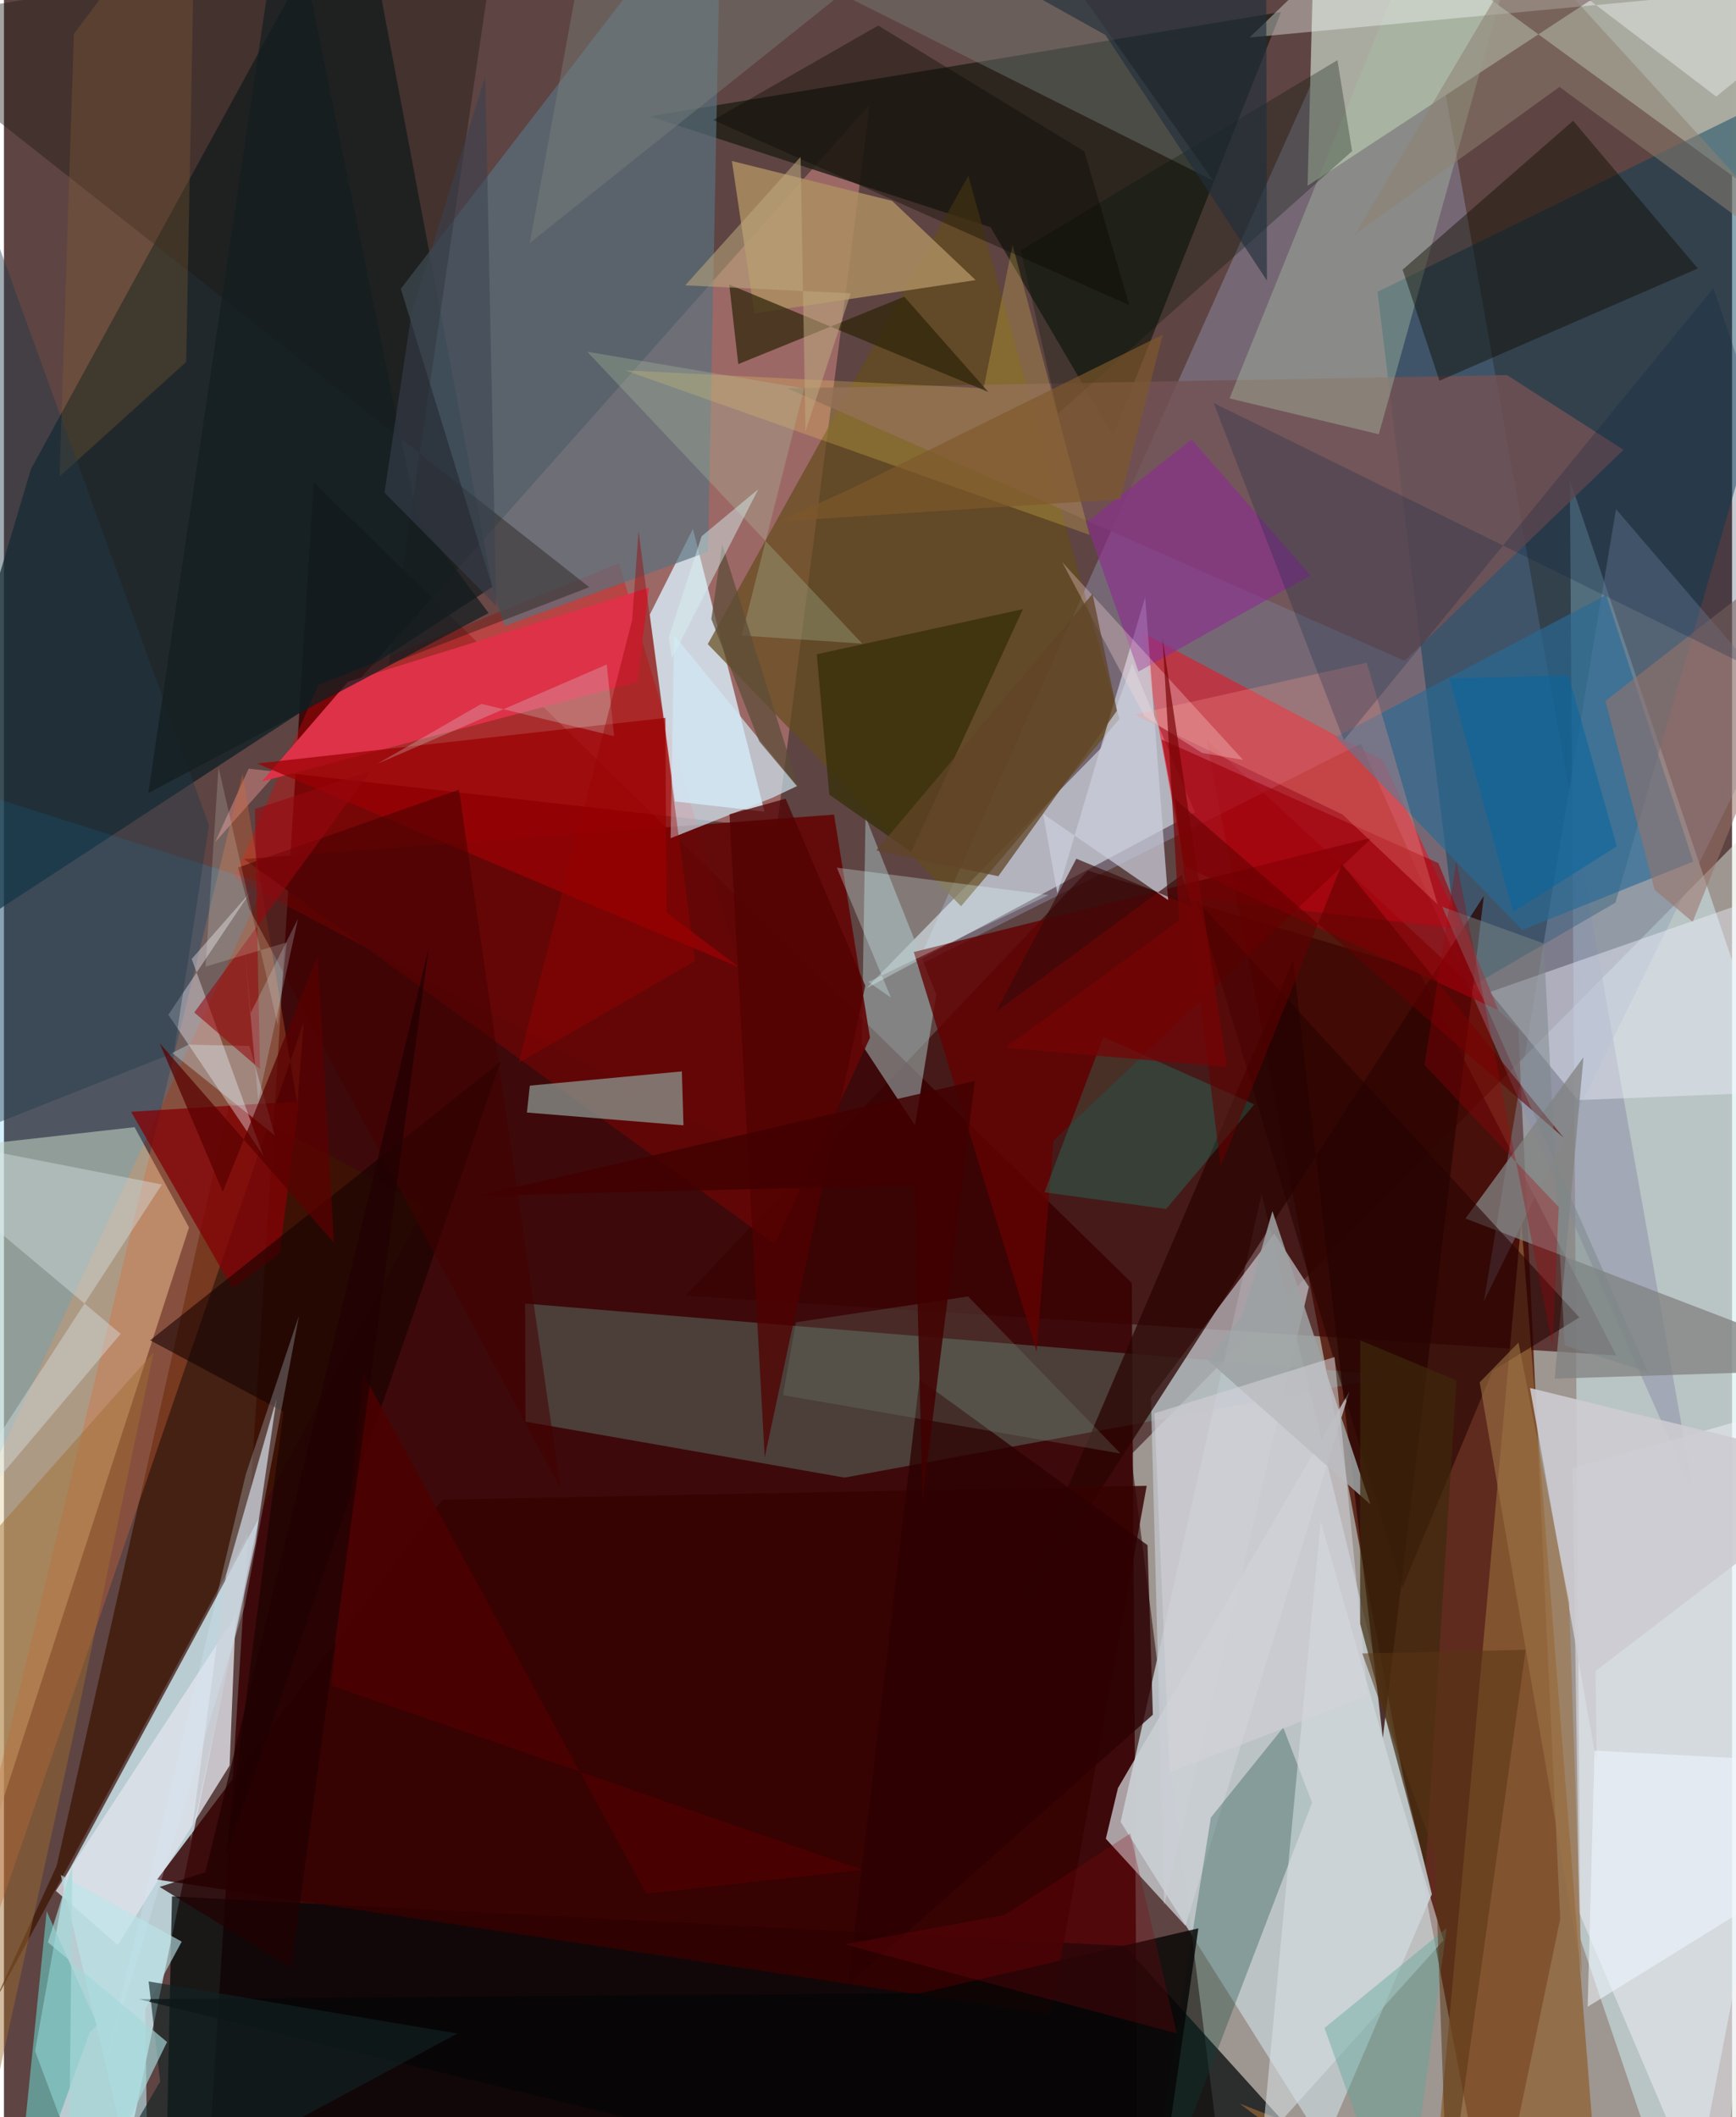 <svg xmlns="http://www.w3.org/2000/svg" width="228" height="278" viewBox="0 0 836 1024"><path fill="#5e4442" d="M0 0h836v1024H0z"/><path fill="#dfe9e0" fill-opacity=".498" d="M882.772 362.243L545.212 703.59l44.46 350.806L898 1047.49z"/><path fill="#4e1000" fill-opacity=".792" d="M752.88 928.077l-20.275-430.33-150.75-139.724L719.981 1086z"/><path fill="#3b0506" fill-opacity=".922" d="M548.463 1075.758l-2.853-455.242-395.764-387.268L96.549 1086z"/><path fill="#d3f5fc" fill-opacity=".765" d="M50.228 1086l73.015-351.56L30.28 906.79l-15.236 85.25z"/><path fill="#d8f8ff" fill-opacity=".467" d="M812.909 1086l-50.316-148.311-5.058-705.582L898 648.059z"/><path fill="#ffa19f" fill-opacity=".384" d="M102.14 407.353L418.965 50.35l-45.131 350.308-255.457-28.882z"/><path fill="#8c8ca5" fill-opacity=".502" d="M656.459 359.66l161.05 363.128L678.351-62l-237.07 529.499z"/><path fill="#bec7ca" fill-opacity=".918" d="M540.215 881.183l98.479 156.557 52.098-121.572-82.37-338.834z"/><path fill="#eadcb6" fill-opacity=".565" d="M89.518 593.69L-62 1059.955l.864-500.797L63.19 545.164z"/><path fill="#091e22" fill-opacity=".718" d="M171.072-62l65.238 345.857L-62 478.747l75.047-251.84z"/><path fill="#aaaba1" fill-opacity=".996" d="M634.596-62l-3.94 151.848L860.501-60.89 898 130.193z"/><path fill="#380000" fill-opacity=".624" d="M329.797 626.628l194.53-205.524 159.634 47.701 96.047 186.788z"/><path fill="#013e5a" fill-opacity=".459" d="M705.804 479.52L664.47 141.146 898 26.71 779.6 436.543z"/><path fill="#010607" fill-opacity=".722" d="M634.277 1043.053L77.71 1086l3.57-168.795 460.789 23.978z"/><path fill="#e70000" fill-opacity=".341" d="M111.29 424.647l40.718-93.182 145.532-58.996 88.43 296.598z"/><path fill="#daeefb" fill-opacity=".8" d="M312.427 297.32l12.168 90.314 43.325 4.944L333.31 255.8z"/><path fill="#212017" fill-opacity=".824" d="M477.313 109.877L312.278 56.263 617.832 5.796l-81.317 204.836z"/><path fill="#dee5ee" fill-opacity=".596" d="M530.957 361.595l14.841-40.643 30.343 71.93-158.903 85.096z"/><path fill="#fc081b" fill-opacity=".51" d="M573.667 434.063l131.92 15.345-38.312-81.517-117.148-62.177z"/><path fill="#58717f" fill-opacity=".682" d="M347.072-62L192.006 139.681l50.044 163.165 98.533-35.976z"/><path fill="#679789" fill-opacity=".373" d="M406.646 714.665L673.952 665.4l-421.805-34.912.174 57.109z"/><path fill="#f7f4ff" fill-opacity=".455" d="M758.841 710.169l103.814-29.538L830.503 1086l-68.452-160.893z"/><path fill="#644c1b" fill-opacity=".702" d="M463.012 438.335l76.625-90.598-73.11-262.727-126.051 226.513z"/><path fill="#c7cbd2" fill-opacity=".675" d="M554.865 675.827l59.669-79.237 16.747 25.791-69.946 298.846z"/><path fill="#3e1604" fill-opacity=".753" d="M203.914 583.384l-94.861-49.938-83.548 368.987-30.126 66.002z"/><path fill="#8d6134" fill-opacity=".749" d="M597.77 1017.417L689.372 1086l44.66-495.014L773.018 1086z"/><path fill="#9daeaf" fill-opacity=".596" d="M414.985 505.15l1.822-110.084 34.23 86.033-10.291 63.209z"/><path fill="#735255" fill-opacity=".808" d="M783.528 217.56L677.58 319.594 378.995 187.816l348.093-6.425z"/><path fill="#640606" fill-opacity=".914" d="M116.152 415.506l285.413-21.52 17.395 107.935-46.118 99.85z"/><path fill="#d96836" fill-opacity=".337" d="M141.95 534.37l3.085-40.076L-57.913 1086l173.315-711.794z"/><path fill="#e1e3eb" fill-opacity=".792" d="M55.035 940.747l-29.94-26.204 86.992-133.193-2.918 72.578z"/><path fill="#8b9eb8" fill-opacity=".376" d="M779.867 246.27L898 383.905l-6.526-111.686-175.59 357.378z"/><path fill="#2b0502" fill-opacity=".757" d="M481.946 795.903l233.976-362.575-48.867 407.27-43.387-376.21z"/><path fill="#8b968f" fill-opacity=".749" d="M252.978 538.095l75.762 6.19-.793-26.086-73.538 6.88z"/><path fill="#296a96" fill-opacity=".643" d="M734.469 449.822l-90.062-93.364 130.614-68.65 42.219 128.889z"/><path fill="#00afff" fill-opacity=".165" d="M-42.003 789.077L126.184 427.46-38.95 375.055-62 451.4z"/><path fill="#ad8e62" fill-opacity=".839" d="M429.683 97.164l40.396 38.31-107.022 16.12-10.895-73.723z"/><path fill="#abc1a5" fill-opacity=".4" d="M592.891 192.687l72.223 17.35L740.991-62h-45.17z"/><path fill="#630001" fill-opacity=".788" d="M661.865 405.131l-154.14 146.546-8.154 102.011-59.433-193.224z"/><path fill="#cdd0d6" fill-opacity=".757" d="M571.59 931.447l-38.533-42.125 5.874-24.5 111.995-191.79z"/><path fill="#074137" fill-opacity=".298" d="M618.874 835.55l-35.006 43.51L550.926 1086l81.912-214.124z"/><path fill="#0e0c00" fill-opacity=".439" d="M676.632 130.437l82.498-72.021 60.34 71.442-125.026 54.287z"/><path fill="#dd3248" d="M166.43 329.75l-41.652 48.236 181.66-48.094 5.594-45.655z"/><path fill="#f1f2ff" fill-opacity=".42" d="M856.11 528.292l-94.712 3.794-42.608-52.255 134.338-47.014z"/><path fill="#350000" fill-opacity=".831" d="M506.348 974.321l46.478-255.672-340.67 6.69-138.073 183.73z"/><path fill="#7d8580" fill-opacity=".4" d="M479.158-62l-224.78 179.518L287.363-62 585.018 87.382z"/><path fill="#cacddd" fill-opacity=".725" d="M563.215 435.362l-60.457-41.687 6.878 38.55 42.455-143.396z"/><path fill="#1d1914" fill-opacity=".396" d="M283.141 284.008L-62 11.87l301.01-50.316-52.894 359.85z"/><path fill="#818381" fill-opacity=".765" d="M750.193 666.81l146.829-4.673-190.004-72.79 57.108-78.007z"/><path fill="#9b0003" fill-opacity=".733" d="M320.503 441.428l35.047 26.376-233.11-98.527 197.528-22.056z"/><path fill="#840206" fill-opacity=".761" d="M110.627 623.221L61.522 537.73l81.234-5.023-9.383 73.488z"/><path fill="#f5f2fb" fill-opacity=".38" d="M125.45 558.888l-45.929-68.08 39.766-59.399-28.47 32.416z"/><path fill="#ffdd5a" fill-opacity=".224" d="M300.505 179.114l224.741 79.611-37.307-140.28-14.019 69.38z"/><path fill="#d7e0e3" fill-opacity=".569" d="M696.407 938.44l-87.794 97.693L637 735.847l36.528 127.464z"/><path fill="#dae4e6" fill-opacity=".404" d="M76.408 572.885L-62 545.825 56.458 645.13-60.444 783.493z"/><path fill="#c5c6ce" fill-opacity=".776" d="M90.183 890.608l17.305-129.063 24.442-85.21-10.25 69.791z"/><path fill="#8b2e90" fill-opacity=".635" d="M574.553 212.524l-51.028 40.363 25.328 71.941 83.203-46.54z"/><path fill="#2d2408" fill-opacity=".706" d="M476.186 189.567l-125.308-51.92 4.35 38.46 80.3-32.604z"/><path fill="#a1010b" fill-opacity=".643" d="M722.949 488.597l-29.04-71.14L560.025 357.7l11.498 61.529z"/><path fill="#001204" fill-opacity=".29" d="M645.1 29.09l-153.25 91.967 18.085 79.024L652.194 73.095z"/><path fill="#f9fffc" fill-opacity=".373" d="M897.571-9.502l-69.23 56.214L685.55-62l-82.951 80.143z"/><path fill="#352f08" fill-opacity=".741" d="M393.218 316.452l6.077 67.894 39.54 27.728 54.126-117.463z"/><path fill="#140000" fill-opacity=".573" d="M135.229 682.81L107.1 898.58l133.15-385.017-169.53 134.69z"/><path fill="#0cb793" fill-opacity=".239" d="M503.355 576.685l28.488-75.063 73.076 32.519-42.718 50.635z"/><path fill="#ff988a" fill-opacity=".271" d="M693.555 437.444l-45.964-43.483-100.732-48.309L659.256 320.5z"/><path fill="#260200" fill-opacity=".576" d="M762.143 637.19L576.842 435.17l99.623 332.778 43.714-104.965z"/><path fill="#99726a" fill-opacity=".561" d="M816.942 445.87L898 243.058l-123.242 95.916 23.8 91.428z"/><path fill="#cdccd1" fill-opacity=".898" d="M769.941 808.204L898 710.35l-159.729-39.016 32.262 181.588z"/><path fill="#071f42" fill-opacity=".235" d="M648.192 358.059l-62.98-163.136L898 348.908l-71-209.6z"/><path fill="#9da1a2" fill-opacity=".867" d="M599.25 635.835l-16.895 22.01 78.713 69.802-47.427-141.879z"/><path fill="#69b5b0" fill-opacity=".725" d="M45.219 979.298l-3.736 3.718L4.305 1086l16.359-161.59z"/><path fill="#8c6135" fill-opacity=".298" d="M92.68-62l-4.524 237.08-61.27 55.384 6.937-214.079z"/><path fill="#d0e8f6" fill-opacity=".675" d="M324.2 307.144l-1.69 98.282 49.181-19.56 12.08-5.714z"/><path fill="#d4d3d9" fill-opacity=".557" d="M659.67 820.168l-95.737 37.146-7.367-173.734 87.144-27.234z"/><path fill="#2b0102" fill-opacity=".765" d="M408.428 959.634l147.377-130.287-2.577-82.008-110.28-80.193z"/><path fill="#070506" fill-opacity=".812" d="M65.257 966.946l378.461-2.98 134.095-31.294-22 153.328z"/><path fill="#223a49" fill-opacity=".424" d="M82.146 509.234l17.037-110.06-125.465-345.93L-62 566.43z"/><path fill="#3e280b" fill-opacity=".682" d="M656.08 785.301l31.676 117.75 14.947-235.343-46.568-19.457z"/><path fill="#8d8170" fill-opacity=".525" d="M752.522 42.05l-99.087 71.498L736.328-26.15l155.51 170.328z"/><path fill="#d7f6fa" fill-opacity=".239" d="M295.158 356.037l-3.546-34.63-110.935 47.998 50.277-28.966z"/><path fill="#e0ffff" fill-opacity=".286" d="M418.174 474.926l10.918 7.55-26.168-62.81 102.453 13.248z"/><path fill="#9f6c2f" fill-opacity=".455" d="M-6.34 1021.012l39.637-180.434L72.4 654.062-62 805.593z"/><path fill="#afc29f" fill-opacity=".306" d="M387.144 187.88l-104.928-17.738 133.002 141.154-58.3-3.914z"/><path fill="#6e8779" fill-opacity=".263" d="M540.193 703.033l-73.758-75.984-83.34 12.486-6.188 35.267z"/><path fill="#d3ecfb" fill-opacity=".255" d="M116.993 713.056l25.749-76.743-26.285 140.53-67.736 222.57z"/><path fill="#d4f5fe" fill-opacity=".329" d="M131.057 549.177l-49.67-39.892 7.825-4.03 29.574.675z"/><path fill="#090600" fill-opacity=".373" d="M544.387 147.612l-21.693-74.336-99.749-60.902-79.82 45.668z"/><path fill="#430000" fill-opacity=".525" d="M220.116 381.922L113.29 419.597l5.272 19.769 150.72 280.57z"/><path fill="#500000" fill-opacity=".749" d="M378.15 386.3L351 393.862l17.035 310.96 48.648-228.058z"/><path fill="#1f2f3b" fill-opacity=".643" d="M532.885 16.944L391.502-62h218.994l.488 197.705z"/><path fill="#9d7346" fill-opacity=".592" d="M713.921 668.597l49.409 286.52-6.148-179.967-24.504-125.825z"/><path fill="#f0f7ff" fill-opacity=".553" d="M766.154 970.608L898 888.975l-44.122-37.793-84.404-4.47z"/><path fill="#97060e" fill-opacity=".569" d="M92.074 489.705l31.773 27.368-2.44-125.765 55.86-18.28z"/><path fill="#620000" fill-opacity=".576" d="M588.619 564.212l58.668-146.31 107.26 132.413-188.106-163.92z"/><path fill="#7f582b" fill-opacity=".663" d="M540.04 241.428l20.608-79.613-150.453 74.325-35.36 16.08z"/><path fill="#131d20" fill-opacity=".71" d="M69.834 383.55L136.142-62l63.791 312.55 34.522 45.967z"/><path fill="#bae6ea" fill-opacity=".627" d="M69.833 1086l-1.446-114.295 17.621-32.613-58.519-32.256z"/><path fill="#370808" fill-opacity=".639" d="M569.89 423.09l-89.741 66.102 38.641-73.866 56.08 23.243z"/><path fill="#4b0000" fill-opacity=".894" d="M173.844 664.564L310.696 915.9l104.977-11.47-257.265-89.16z"/><path fill="#bea77f" fill-opacity=".549" d="M385.397 75.874l-55.826 62.134 80.08 3.87-21.89 66.762z"/><path fill="#fcd8d8" fill-opacity=".31" d="M511.922 271.852l87.522 95.682-19.837-3.382-27.756-17.602z"/><path fill="#3a4251" fill-opacity=".537" d="M232.852 36.804l5.266 256.143-54.055-54.665 13.132-86.763z"/><path fill="#0867a1" fill-opacity=".541" d="M699.252 328.054l30.743 113.084 50.268-31.82-23.408-82.615z"/><path fill="#990001" fill-opacity=".4" d="M303.907 299.938l3.082-43.094 27.358 207.887-85.335 49.326z"/><path fill="#112224" fill-opacity=".62" d="M69.983 958.354l5.585 48.379L29.422 1086l189.88-102.441z"/><path fill="#7d8688" fill-opacity=".502" d="M744.905 456.32l10.119 194.399 40.35 12.961-99.614-225.12z"/><path fill="#62a69c" fill-opacity=".427" d="M697.914 932.514L677.234 1086l-23.38-62.85-15.017-42.289z"/><path fill="#a60007" fill-opacity=".306" d="M702.628 416.506l46.628 234.791 2.878-67.486-64.932-68.695z"/><path fill="#604426" fill-opacity=".737" d="M421.993 411.329l104.62-124.123 11.824 56.55-57.414 80.051z"/><path fill="#5d4d39" fill-opacity=".729" d="M342.21 299.425l5.234-36.232 37.117 118.202-19.164-22.79z"/><path fill="#770305" fill-opacity=".698" d="M591.632 516.065l-107.186-9.299 84.09-61.691-8.03-136.235z"/><path fill="#d2ebf9" fill-opacity=".231" d="M119.337 489.932l-3.178-33.546 6.84 75.916 19.228-87.857z"/><path fill="#d5f2f2" fill-opacity=".463" d="M364.934 236.622l-41.858 81.919-1.473-10.373 15.921-48.827z"/><path fill="#573514" fill-opacity=".518" d="M657.081 799.712l35.158 97.1 6.081 171.775 37.855-270.67z"/><path fill="#5a0000" fill-opacity=".729" d="M159.66 601.087l-7.893-138.802-45.906 114.123-30.496-71.785z"/><path fill="#420000" fill-opacity=".843" d="M444.372 725.671l25.285-202.813-240.137 55.49 211.08-5.167z"/><path fill="#220102" fill-opacity=".729" d="M97.485 905.495l-22.159 7.144 63.626 39.234 66.449-493.045z"/><path fill="#a5d8d9" fill-opacity=".671" d="M78.897 987.634l-57.63-48.196 11.831-37.632L30.988 1086z"/><path fill="#f4fff6" fill-opacity=".169" d="M132.428 495.775l4.401-39.992-39.303 11.729 6.26-96.44z"/><path fill="#85040c" fill-opacity=".263" d="M544.868 886.807l22.57 96.738-160.724-43.133 77.35-14.198z"/></svg>